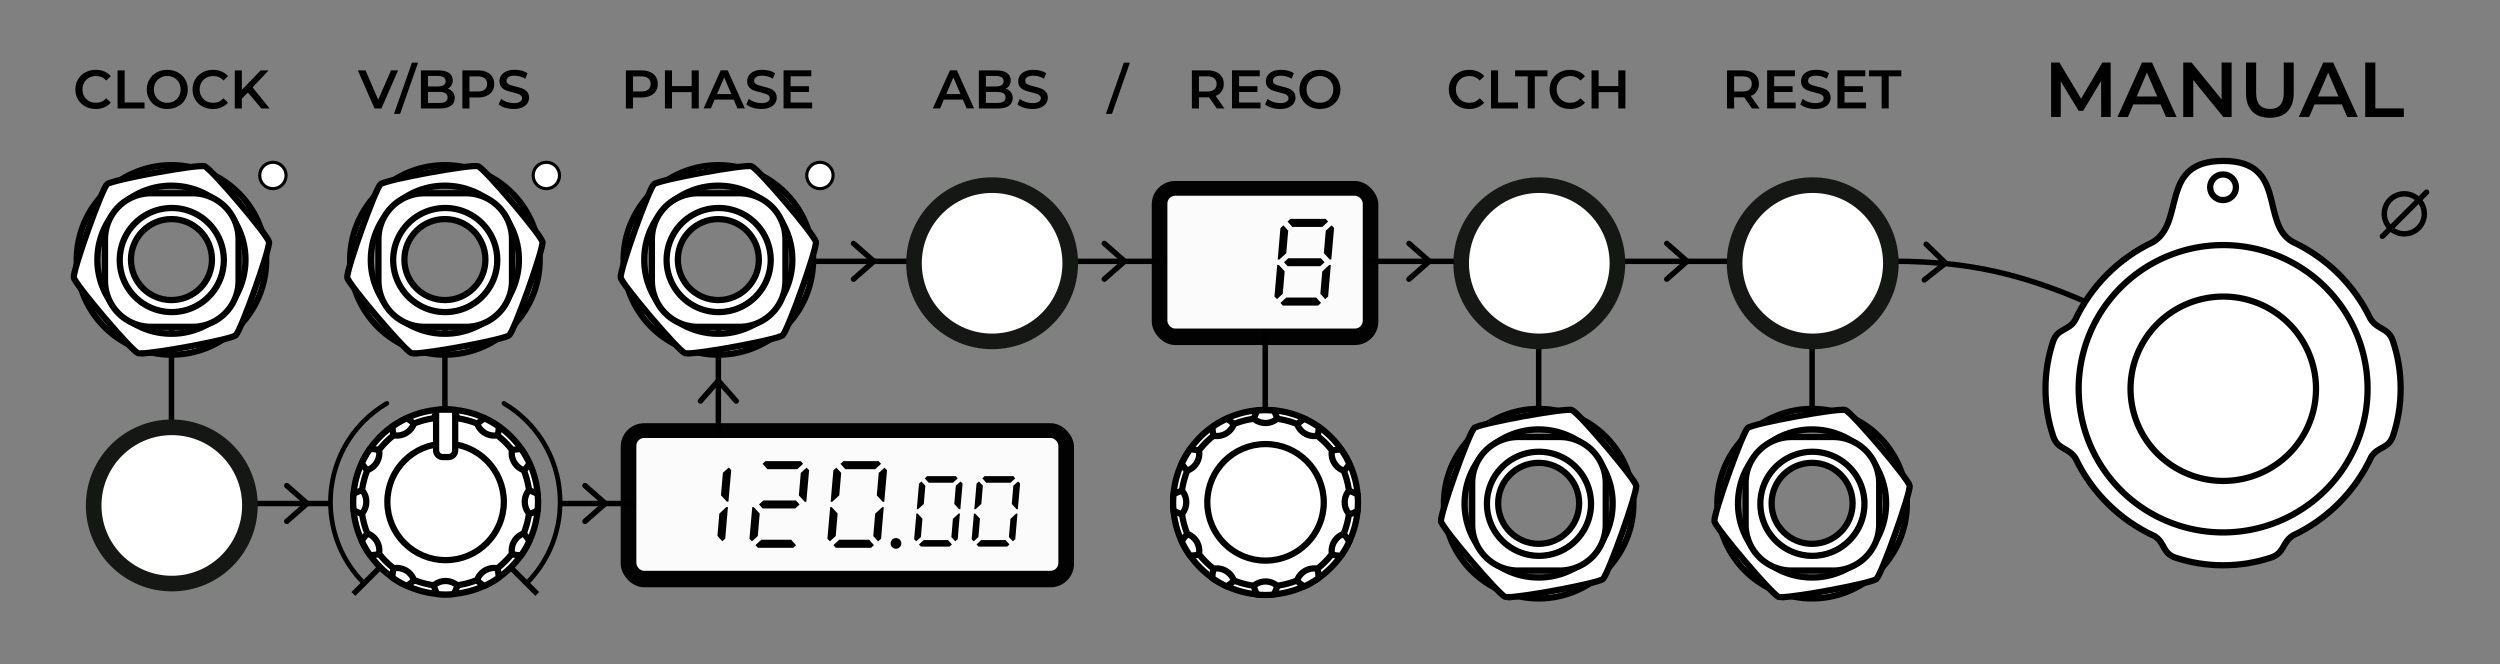 <?xml version="1.0" encoding="UTF-8" standalone="no"?>
<!-- Created with Inkscape (http://www.inkscape.org/) -->

<svg
   xmlns:dc="http://purl.org/dc/elements/1.1/"
   xmlns:cc="http://creativecommons.org/ns#"
   xmlns:rdf="http://www.w3.org/1999/02/22-rdf-syntax-ns#"
   xmlns:svg="http://www.w3.org/2000/svg"
   xmlns="http://www.w3.org/2000/svg"
   xmlns:sodipodi="http://sodipodi.sourceforge.net/DTD/sodipodi-0.dtd"
   xmlns:inkscape="http://www.inkscape.org/namespaces/inkscape"
   width="640"
   height="170"
   viewBox="0 0 640 170"
   version="1.1"
   id="svg8"
   inkscape:version="0.92.3 (2405546, 2018-03-11)"
   sodipodi:docname="phaseque-transmission.svg">
  <rect x="0" y="0" width="640" height="170" fill="#808080" stroke="none"/>
  <defs
     id="defs2" />
  <sodipodi:namedview
     id="base"
     pagecolor="#f5f5f5"
     bordercolor="#000000"
     borderopacity="0.165"
     inkscape:pageopacity="0"
     inkscape:pageshadow="2"
     inkscape:zoom="1.4142136"
     inkscape:cx="594.50585"
     inkscape:cy="81.40566"
     inkscape:document-units="px"
     inkscape:current-layer="layer1"
     showgrid="false"
     units="px"
     guidecolor="#00d1ae"
     guideopacity="0.498"
     inkscape:window-width="2727"
     inkscape:window-height="1324"
     inkscape:window-x="988"
     inkscape:window-y="461"
     inkscape:window-maximized="0">
    <inkscape:grid
       type="xygrid"
       id="grid815"
       color="#3fb6ff"
       opacity="0.125"
       empcolor="#3f96ff"
       empopacity="0.29" />
  </sodipodi:namedview>
  <g
     inkscape:label="Layer 1"
     inkscape:groupmode="layer"
     id="layer1"
     transform="translate(0,-656.5)">
    <path
       style="fill:none;stroke:#000000;stroke-width:1.4"
       inkscape:connector-curvature="0"
       id="path386"
       d="m 464.899,723.4 h -260" />
    <g
       transform="matrix(2,0,0,2,-9.101,598.38)"
       aria-label="MANUAL"
       id="g428">
      <path
         d="m 273.5,44.04 -0.01,-4.623 -2.292,3.826 h -0.578 l -2.292,-3.766 v 4.563 h -1.235 v -6.974 h 1.066 l 2.77,4.623 2.72,-4.623 h 1.066 l 0.01,6.974 z"
         id="path416"
         inkscape:connector-curvature="0" />
      <path
         d="m 281.1,42.42 h -3.487 l -0.687,1.614 h -1.335 l 3.138,-6.974 h 1.275 l 3.148,6.974 h -1.355 z m -0.428,-1.016 -1.315,-3.049 -1.305,3.049 z"
         id="path418"
         inkscape:connector-curvature="0" />
      <path
         d="m 290.2,37.06 v 6.974 h -1.066 l -3.846,-4.722 v 4.722 h -1.285 V 37.06 h 1.066 l 3.846,4.722 V 37.06 Z"
         id="path420"
         inkscape:connector-curvature="0" />
      <path
         d="m 295.1,44.14 q -1.445,0 -2.252,-0.807 -0.807,-0.817 -0.807,-2.331 v -3.935 h 1.295 v 3.886 q 0,2.052 1.773,2.052 1.763,0 1.763,-2.052 v -3.886 h 1.275 v 3.935 q 0,1.514 -0.807,2.331 -0.797,0.807 -2.242,0.807 z"
         id="path422"
         inkscape:connector-curvature="0" />
      <path
         d="m 304.3,42.42 h -3.487 l -0.687,1.614 h -1.335 l 3.138,-6.974 h 1.275 l 3.148,6.974 h -1.355 z m -0.428,-1.016 -1.315,-3.049 -1.305,3.049 z"
         id="path424"
         inkscape:connector-curvature="0" />
      <path
         d="m 307.3,37.06 h 1.295 v 5.878 h 3.646 v 1.096 h -4.942 z"
         id="path426"
         inkscape:connector-curvature="0" />
    </g>
    <g
       transform="matrix(2,0,0,2,-9.101,598.38)"
       id="g436"
       style="fill:none;stroke:#000000;stroke-width:0.7">
      <path
         d="M 47,93.51 H 34"
         id="path430"
         inkscape:connector-curvature="0" />
      <path
         d="M 281,72.48 C 265.03,63.514 255.85,62.34 244.72,62.511"
         id="path432"
         inkscape:connector-curvature="0" />
      <path
         d="m 166.5,86.01 v -15"
         id="path434"
         inkscape:connector-curvature="0" />
    </g>
    <g
       transform="matrix(2,0,0,2,-9.101,598.38)"
       aria-label="RESO"
       id="g446">
      <path
         d="m 160.3,42.94 -0.996,-1.427 q -0.063,0.007 -0.188,0.007 h -1.1 v 1.42 h -0.905 v -4.873 h 2.005 q 0.633,0 1.1,0.209 0.473,0.209 0.724,0.599 0.251,0.39 0.251,0.926 0,0.55 -0.272,0.947 -0.265,0.397 -0.766,0.592 l 1.121,1.601 z m -0.021,-3.14 q 0,-0.466 -0.306,-0.717 -0.306,-0.251 -0.898,-0.251 h -1.058 v 1.942 h 1.058 q 0.592,0 0.898,-0.251 0.306,-0.258 0.306,-0.724 z"
         id="path438"
         inkscape:connector-curvature="0" />
      <path
         d="m 165.9,42.18 v 0.759 h -3.655 v -4.873 h 3.557 v 0.759 h -2.652 v 1.267 h 2.353 v 0.745 h -2.353 v 1.344 z"
         id="path440"
         inkscape:connector-curvature="0" />
      <path
         d="m 168.4,43.01 q -0.564,0 -1.093,-0.16 -0.522,-0.16 -0.828,-0.425 l 0.313,-0.703 q 0.299,0.237 0.731,0.39 0.439,0.146 0.877,0.146 0.543,0 0.808,-0.174 0.272,-0.174 0.272,-0.46 0,-0.209 -0.153,-0.341 -0.146,-0.139 -0.376,-0.216 -0.23,-0.077 -0.627,-0.174 -0.557,-0.132 -0.905,-0.265 -0.341,-0.132 -0.592,-0.411 -0.244,-0.285 -0.244,-0.766 0,-0.404 0.216,-0.731 0.223,-0.334 0.661,-0.529 0.446,-0.195 1.086,-0.195 0.446,0 0.877,0.111 0.432,0.111 0.745,0.32 l -0.285,0.703 q -0.32,-0.188 -0.668,-0.285 -0.348,-0.097 -0.675,-0.097 -0.536,0 -0.801,0.181 -0.258,0.181 -0.258,0.48 0,0.209 0.146,0.341 0.153,0.132 0.383,0.209 0.23,0.077 0.627,0.174 0.543,0.125 0.891,0.265 0.348,0.132 0.592,0.411 0.251,0.279 0.251,0.752 0,0.404 -0.223,0.731 -0.216,0.327 -0.661,0.522 -0.446,0.195 -1.086,0.195 z"
         id="path442"
         inkscape:connector-curvature="0" />
      <path
         d="m 173.5,43.01 q -0.745,0 -1.344,-0.32 -0.599,-0.327 -0.94,-0.898 -0.341,-0.578 -0.341,-1.288 0,-0.71 0.341,-1.281 0.341,-0.578 0.94,-0.898 0.599,-0.327 1.344,-0.327 0.745,0 1.344,0.327 0.599,0.32 0.94,0.891 0.341,0.571 0.341,1.288 0,0.717 -0.341,1.288 -0.341,0.571 -0.94,0.898 -0.599,0.32 -1.344,0.32 z m 0,-0.794 q 0.487,0 0.877,-0.216 0.39,-0.223 0.613,-0.613 0.223,-0.397 0.223,-0.884 0,-0.487 -0.223,-0.877 -0.223,-0.397 -0.613,-0.613 -0.39,-0.223 -0.877,-0.223 -0.487,0 -0.877,0.223 -0.39,0.216 -0.613,0.613 -0.223,0.39 -0.223,0.877 0,0.487 0.223,0.884 0.223,0.39 0.613,0.613 0.39,0.216 0.877,0.216 z"
         id="path444"
         inkscape:connector-curvature="0" />
    </g>
    <g
       transform="matrix(2,0,0,2,-9.101,598.38)"
       aria-label="RESET"
       id="g458">
      <path
         d="m 228.8,42.94 -0.996,-1.427 q -0.063,0.007 -0.188,0.007 h -1.1 v 1.42 h -0.905 v -4.873 h 2.005 q 0.633,0 1.1,0.209 0.473,0.209 0.724,0.599 0.251,0.39 0.251,0.926 0,0.55 -0.272,0.947 -0.265,0.397 -0.766,0.592 l 1.121,1.601 z m -0.021,-3.14 q 0,-0.466 -0.306,-0.717 -0.306,-0.251 -0.898,-0.251 h -1.058 v 1.942 h 1.058 q 0.592,0 0.898,-0.251 0.306,-0.258 0.306,-0.724 z"
         id="path448"
         inkscape:connector-curvature="0" />
      <path
         d="m 234.4,42.18 v 0.759 h -3.655 v -4.873 h 3.557 v 0.759 h -2.652 v 1.267 h 2.353 v 0.745 h -2.353 v 1.344 z"
         id="path450"
         inkscape:connector-curvature="0" />
      <path
         d="m 236.9,43.01 q -0.564,0 -1.093,-0.16 -0.522,-0.16 -0.828,-0.425 l 0.313,-0.703 q 0.299,0.237 0.731,0.39 0.439,0.146 0.877,0.146 0.543,0 0.808,-0.174 0.272,-0.174 0.272,-0.46 0,-0.209 -0.153,-0.341 -0.146,-0.139 -0.376,-0.216 -0.23,-0.077 -0.627,-0.174 -0.557,-0.132 -0.905,-0.265 -0.341,-0.132 -0.592,-0.411 -0.244,-0.285 -0.244,-0.766 0,-0.404 0.216,-0.731 0.223,-0.334 0.661,-0.529 0.446,-0.195 1.086,-0.195 0.446,0 0.877,0.111 0.432,0.111 0.745,0.32 l -0.285,0.703 q -0.32,-0.188 -0.668,-0.285 -0.348,-0.097 -0.675,-0.097 -0.536,0 -0.801,0.181 -0.258,0.181 -0.258,0.48 0,0.209 0.146,0.341 0.153,0.132 0.383,0.209 0.23,0.077 0.627,0.174 0.543,0.125 0.891,0.265 0.348,0.132 0.592,0.411 0.251,0.279 0.251,0.752 0,0.404 -0.223,0.731 -0.216,0.327 -0.661,0.522 -0.446,0.195 -1.086,0.195 z"
         id="path452"
         inkscape:connector-curvature="0" />
      <path
         d="m 243.4,42.18 v 0.759 h -3.655 v -4.873 h 3.557 v 0.759 h -2.652 v 1.267 h 2.353 v 0.745 h -2.353 v 1.344 z"
         id="path454"
         inkscape:connector-curvature="0" />
      <path
         d="m 245.4,38.83 h -1.615 v -0.766 h 4.135 V 38.83 h -1.615 v 4.107 H 245.4 Z"
         id="path456"
         inkscape:connector-curvature="0" />
    </g>
    <path
       d="m 463.899,764.4 v -24"
       id="path460"
       inkscape:connector-curvature="0"
       style="fill:none;stroke:#000000;stroke-width:1.4" />
    <g
       transform="matrix(2,0,0,2,-9.101,598.38)"
       aria-label="ABS"
       id="g482">
      <path
         d="m 127.8,41.81 h -2.437 l -0.48,1.128 h -0.933 l 2.193,-4.873 h 0.891 l 2.2,4.873 h -0.947 z m -0.299,-0.71 -0.919,-2.13 -0.912,2.13 z"
         id="path476"
         inkscape:connector-curvature="0" />
      <path
         d="m 133.3,40.41 q 0.404,0.132 0.64,0.446 0.237,0.306 0.237,0.766 0,0.633 -0.487,0.982 -0.487,0.341 -1.42,0.341 h -2.423 v -4.873 h 2.283 q 0.863,0 1.33,0.341 0.466,0.334 0.466,0.926 0,0.362 -0.167,0.64 -0.167,0.279 -0.46,0.432 z m -2.548,-1.629 v 1.344 h 1.281 q 0.473,0 0.724,-0.167 0.258,-0.174 0.258,-0.501 0,-0.334 -0.258,-0.501 -0.251,-0.174 -0.724,-0.174 z m 1.462,3.453 q 1.051,0 1.051,-0.703 0,-0.703 -1.051,-0.703 h -1.462 v 1.406 z"
         id="path478"
         inkscape:connector-curvature="0" />
      <path
         d="m 136.7,43.01 q -0.564,0 -1.093,-0.16 -0.522,-0.16 -0.828,-0.425 l 0.313,-0.703 q 0.299,0.237 0.731,0.39 0.439,0.146 0.877,0.146 0.543,0 0.808,-0.174 0.272,-0.174 0.272,-0.46 0,-0.209 -0.153,-0.341 -0.146,-0.139 -0.376,-0.216 -0.23,-0.077 -0.627,-0.174 -0.557,-0.132 -0.905,-0.265 -0.341,-0.132 -0.592,-0.411 -0.244,-0.285 -0.244,-0.766 0,-0.404 0.216,-0.731 0.223,-0.334 0.661,-0.529 0.446,-0.195 1.086,-0.195 0.446,0 0.877,0.111 0.432,0.111 0.745,0.32 l -0.285,0.703 q -0.32,-0.188 -0.668,-0.285 -0.348,-0.097 -0.675,-0.097 -0.536,0 -0.801,0.181 -0.258,0.181 -0.258,0.48 0,0.209 0.146,0.341 0.153,0.132 0.383,0.209 0.23,0.077 0.627,0.174 0.543,0.125 0.891,0.265 0.348,0.132 0.592,0.411 0.251,0.279 0.251,0.752 0,0.404 -0.223,0.731 -0.216,0.327 -0.661,0.522 -0.446,0.195 -1.086,0.195 z"
         id="path480"
         inkscape:connector-curvature="0" />
    </g>
    <g
       transform="matrix(2,0,0,2,-9.101,598.38)"
       aria-label="/"
       id="g486"
       style="fill:#eaeae3">
      <path
         d="m 148.4,37.08 h 0.78 l -2.297,6.558 h -0.78 z"
         id="path484"
         inkscape:connector-curvature="0"
         style="fill:#000000" />
    </g>
    <g
       transform="matrix(2,0,0,2,-9.101,598.38)"
       id="g494"
       style="fill:none;stroke:#000000;stroke-width:0.7">
      <path
         d="M 87,93.51 H 76"
         id="path488"
         inkscape:connector-curvature="0" />
      <path
         d="m 96.5,86.01 v -15"
         id="path490"
         inkscape:connector-curvature="0" />
      <path
         d="m 94.21,80.39 2.286,-2.602 2.286,2.602"
         id="path492"
         inkscape:connector-curvature="0"
         style="stroke-linecap:round;stroke-linejoin:round" />
    </g>
    <g
       transform="matrix(2,0,0,2,-9.101,598.38)"
       id="g526"
       style="fill:none;stroke:#000000;stroke-width:0.7">
      <path
         d="m 26.5,86.01 v -15"
         id="path520"
         inkscape:connector-curvature="0" />
      <path
         d="m 79.43,91.22 2.602,2.286 -2.602,2.286"
         id="path522"
         inkscape:connector-curvature="0"
         style="stroke-linecap:round;stroke-linejoin:round" />
      <path
         d="m 41.26,91.22 2.602,2.286 -2.602,2.286"
         id="path524"
         inkscape:connector-curvature="0"
         style="stroke-linecap:round;stroke-linejoin:round" />
    </g>
    <path
       style="fill:none;stroke:#000000;stroke-width:1.4"
       inkscape:connector-curvature="0"
       id="path540"
       d="m 113.899,770.4 v -30" />
    <g
       transform="matrix(2,0,0,2,-9.101,598.38)"
       style="fill:none;stroke:#000000;stroke-width:0.7;stroke-linecap:round;stroke-linejoin:round"
       id="g552">
      <path
         inkscape:connector-curvature="0"
         id="path542"
         d="m 113.8,60.22 2.602,2.286 -2.602,2.286" />
      <path
         inkscape:connector-curvature="0"
         id="path544"
         d="m 145.9,60.22 2.602,2.286 -2.602,2.286" />
      <path
         inkscape:connector-curvature="0"
         id="path546"
         d="m 184.9,60.22 2.602,2.286 -2.602,2.286" />
      <path
         inkscape:connector-curvature="0"
         id="path548"
         d="m 217.9,60.22 2.602,2.286 -2.602,2.286" />
      <path
         inkscape:connector-curvature="0"
         id="path550"
         d="m 251.1,60.32 2.48,2.419 -2.717,2.148" />
    </g>
    <g
       transform="matrix(2,0,0,2,60.274,966.38)"
       id="use1235"
       style="stroke:#000000">
      <g
         style="fill:none"
         id="g1901"
         transform="matrix(0.402,0,0,0.402,-3.286,-135.3)">
        <path
           style="stroke-width:0.6;stroke-linecap:round;stroke-linejoin:round"
           inkscape:connector-curvature="0"
           id="path1895"
           d="m 19.07,-103.3 c -1.059,0.621 -2.036,1.371 -2.908,2.234 -5.741,5.74 -5.741,15.05 0,20.79 m 20.79,0 c 5.741,-5.74 5.741,-15.05 0,-20.79 -0.868,-0.862 -1.84,-1.613 -2.895,-2.234"
           transform="matrix(2.487,0,0,2.49,8.95,336.8)" />
        <path
           style="stroke-width:1.742"
           inkscape:connector-curvature="0"
           id="path1897"
           d="M 75,111 45.73,140.27" />
        <path
           style="stroke-width:1.742"
           inkscape:connector-curvature="0"
           id="path1899"
           d="m 75,111 29.27,29.27" />
      </g>
      <g
         style="fill:#ffffff;stroke-width:0.8;stroke-miterlimit:3.2"
         id="g1915"
         stroke-miterlimit="3.2"
         transform="translate(-175.6,-263)">
        <circle
           style="stroke-linecap:round;stroke-linejoin:round"
           id="circle1903"
           r="11.83"
           cy="172.3"
           cx="202.5" />
        <path
           inkscape:connector-curvature="0"
           id="path1905"
           d="m 202.5,160.5 a 11.83,11.83 0 0 0 -1.01,0.05 c -0.241,0.339 -0.39,0.76 -0.489,1.073 l 1.499,10.71 1.494,-10.7 c -0.075,-0.321 -0.219,-0.74 -0.466,-1.076 a 11.83,11.83 0 0 0 -1.028,-0.052 z m 0,11.83 6.647,-8.523 c 0.096,-0.316 0.179,-0.751 0.133,-1.166 a 11.83,11.83 0 0 0 -1.774,-1.016 c -0.374,0.173 -0.71,0.461 -0.95,0.681 z m 0,0 10.02,-4.057 c 0.238,-0.224 0.528,-0.555 0.696,-0.933 a 11.83,11.83 0 0 0 -1.024,-1.777 c -0.411,-0.038 -0.847,0.044 -1.164,0.114 z m 0,0 10.7,1.496 c 0.321,-0.075 0.738,-0.22 1.074,-0.466 a 11.83,11.83 0 0 0 0.054,-1.029 11.83,11.83 0 0 0 -0.052,-1.01 c -0.338,-0.24 -0.759,-0.39 -1.071,-0.489 z m 0,0 8.523,6.647 c 0.316,0.096 0.752,0.179 1.168,0.133 a 11.83,11.83 0 0 0 1.014,-1.772 c -0.173,-0.374 -0.461,-0.71 -0.681,-0.95 z m 0,0 4.056,10.02 c 0.224,0.238 0.554,0.528 0.933,0.696 a 11.83,11.83 0 0 0 1.779,-1.026 c 0.037,-0.411 -0.045,-0.845 -0.116,-1.162 z m 0,0 -1.496,10.7 c 0.075,0.321 0.219,0.74 0.466,1.076 a 11.83,11.83 0 0 0 1.029,0.052 11.83,11.83 0 0 0 1.009,-0.05 c 0.241,-0.339 0.392,-0.76 0.491,-1.073 z m 0,0 -6.648,8.523 c -0.096,0.316 -0.18,0.752 -0.133,1.168 a 11.83,11.83 0 0 0 1.774,1.016 c 0.374,-0.173 0.71,-0.461 0.95,-0.681 z m 0,0 -10.02,4.057 c -0.238,0.224 -0.528,0.554 -0.696,0.933 a 11.83,11.83 0 0 0 1.028,1.779 c 0.41,0.036 0.844,-0.046 1.161,-0.116 z m 0,0 -10.7,-1.494 c -0.321,0.075 -0.74,0.219 -1.076,0.466 a 11.83,11.83 0 0 0 -0.052,1.028 11.83,11.83 0 0 0 0.05,1.01 c 0.338,0.241 0.758,0.39 1.071,0.489 z m 0,0 -8.523,-6.647 c -0.316,-0.096 -0.754,-0.18 -1.169,-0.133 a 11.83,11.83 0 0 0 -1.014,1.772 c 0.173,0.375 0.461,0.712 0.681,0.952 z m 0,0 -4.057,-10.02 c -0.224,-0.239 -0.555,-0.528 -0.934,-0.696 a 11.83,11.83 0 0 0 -1.777,1.024 c -0.037,0.411 0.045,0.847 0.116,1.164 z" />
        <g
           style="stroke-linecap:round;stroke-linejoin:round"
           id="g1913">
          <path
             inkscape:connector-curvature="0"
             id="path1907"
             d="m 201,161.6 a 10.8,10.8 0 0 0 -2.553,0.675 2.332,2.332 0 0 1 0,0.002 2.332,2.332 0 0 1 -1.028,1.225 2.332,2.332 0 0 1 -1.574,0.273 10.8,10.8 0 0 0 -1.86,1.874 2.332,2.332 0 0 1 -0.278,1.567 2.332,2.332 0 0 1 -1.223,1.023 10.8,10.8 0 0 0 -0.679,2.553 2.332,2.332 0 0 1 0.544,1.496 2.332,2.332 0 0 1 -0.544,1.494 10.8,10.8 0 0 0 0.677,2.551 2.332,2.332 0 0 1 1.225,1.028 2.332,2.332 0 0 1 0.273,1.574 10.8,10.8 0 0 0 1.878,1.862 2.332,2.332 0 0 1 0.285,-0.035 2.332,2.332 0 0 1 1.276,0.311 2.332,2.332 0 0 1 1.024,1.223 10.8,10.8 0 0 0 2.555,0.677 2.332,2.332 0 0 1 1.494,-0.542 2.332,2.332 0 0 1 1.492,0.544 10.8,10.8 0 0 0 2.551,-0.675 2.332,2.332 0 0 1 0,-0.002 2.332,2.332 0 0 1 1.028,-1.225 2.332,2.332 0 0 1 1.111,-0.313 2.332,2.332 0 0 1 0.463,0.04 10.8,10.8 0 0 0 1.86,-1.874 2.332,2.332 0 0 1 0.278,-1.565 2.332,2.332 0 0 1 1.225,-1.028 10.8,10.8 0 0 0 0.677,-2.551 2.332,2.332 0 0 1 -0.542,-1.494 2.332,2.332 0 0 1 0.544,-1.494 10.8,10.8 0 0 0 -0.677,-2.55 2.332,2.332 0 0 1 -0.002,0 2.332,2.332 0 0 1 -1.225,-1.028 2.332,2.332 0 0 1 -0.275,-1.574 10.8,10.8 0 0 0 -1.874,-1.862 2.332,2.332 0 0 1 -1.563,-0.278 2.332,2.332 0 0 1 -1.023,-1.221 10.8,10.8 0 0 0 -2.555,-0.679 2.332,2.332 0 0 1 -1.494,0.542 2.332,2.332 0 0 1 -1.492,-0.544 z" />
          <ellipse
             id="ellipse1909"
             ry="7.459"
             rx="7.454"
             cy="-172.3"
             cx="202.5"
             transform="scale(1,-1)" />
          <path
             inkscape:connector-curvature="0"
             id="path1911"
             d="m 201.8,160.5 c -0.181,0.007 -0.345,0.038 -0.518,0.055 v 5.149 c 0,0.477 0.384,0.861 0.861,0.861 h 0.722 c 0.477,0 0.861,-0.384 0.861,-0.861 v -5.164 c -0.388,-0.039 -0.792,-0.056 -1.222,-0.04 -0.241,-0.009 -0.476,-0.009 -0.703,1e-5 z" />
        </g>
      </g>
    </g>
    <g
       transform="matrix(2,0,0,2,-81.021,440.5)"
       id="g1245"
       style="fill:#ffffff;stroke:#000000;stroke-width:0.8;stroke-opacity:0.997">
      <circle
         cx="202.5"
         cy="172.3"
         r="11.83"
         id="circle1237"
         style="stroke-linecap:round;stroke-linejoin:round" />
      <path
         d="m 202.5,160.5 a 11.83,11.83 0 0 0 -1.01,0.05 c -0.241,0.339 -0.39,0.76 -0.489,1.073 l 1.499,10.71 1.494,-10.7 c -0.075,-0.321 -0.219,-0.74 -0.466,-1.076 a 11.83,11.83 0 0 0 -1.028,-0.052 z m 0,11.83 6.647,-8.523 c 0.096,-0.316 0.179,-0.751 0.133,-1.166 a 11.83,11.83 0 0 0 -1.774,-1.016 c -0.374,0.173 -0.71,0.461 -0.95,0.681 z m 0,0 10.02,-4.057 c 0.238,-0.224 0.528,-0.555 0.696,-0.933 a 11.83,11.83 0 0 0 -1.024,-1.777 c -0.411,-0.038 -0.847,0.044 -1.164,0.114 z m 0,0 10.7,1.496 c 0.321,-0.075 0.738,-0.22 1.074,-0.466 a 11.83,11.83 0 0 0 0.054,-1.029 11.83,11.83 0 0 0 -0.052,-1.01 c -0.338,-0.24 -0.759,-0.39 -1.071,-0.489 z m 0,0 8.523,6.647 c 0.316,0.096 0.752,0.179 1.168,0.133 a 11.83,11.83 0 0 0 1.014,-1.772 c -0.173,-0.374 -0.461,-0.71 -0.681,-0.95 z m 0,0 4.056,10.02 c 0.224,0.238 0.554,0.528 0.933,0.696 a 11.83,11.83 0 0 0 1.779,-1.026 c 0.037,-0.411 -0.045,-0.845 -0.116,-1.162 z m 0,0 -1.496,10.7 c 0.075,0.321 0.219,0.74 0.466,1.076 a 11.83,11.83 0 0 0 1.029,0.052 11.83,11.83 0 0 0 1.009,-0.05 c 0.241,-0.339 0.392,-0.76 0.491,-1.073 z m 0,0 -6.648,8.523 c -0.096,0.316 -0.18,0.752 -0.133,1.168 a 11.83,11.83 0 0 0 1.774,1.016 c 0.374,-0.173 0.71,-0.461 0.95,-0.681 z m 0,0 -10.02,4.057 c -0.238,0.224 -0.528,0.554 -0.696,0.933 a 11.83,11.83 0 0 0 1.028,1.779 c 0.41,0.036 0.844,-0.046 1.161,-0.116 z m 0,0 -10.7,-1.494 c -0.321,0.075 -0.74,0.219 -1.076,0.466 a 11.83,11.83 0 0 0 -0.052,1.028 11.83,11.83 0 0 0 0.05,1.01 c 0.338,0.241 0.758,0.39 1.071,0.489 z m 0,0 -8.523,-6.647 c -0.316,-0.096 -0.754,-0.18 -1.169,-0.133 a 11.83,11.83 0 0 0 -1.014,1.772 c 0.173,0.375 0.461,0.712 0.681,0.952 z m 0,0 -4.057,-10.02 c -0.224,-0.239 -0.555,-0.528 -0.934,-0.696 a 11.83,11.83 0 0 0 -1.777,1.024 c -0.037,0.411 0.045,0.847 0.116,1.164 z"
         id="path1239"
         inkscape:connector-curvature="0" />
      <path
         d="m 201,161.6 a 10.8,10.8 0 0 0 -2.553,0.675 2.332,2.332 0 0 1 0,0.002 2.332,2.332 0 0 1 -1.028,1.225 2.332,2.332 0 0 1 -1.574,0.273 10.8,10.8 0 0 0 -1.86,1.874 2.332,2.332 0 0 1 -0.278,1.567 2.332,2.332 0 0 1 -1.223,1.023 10.8,10.8 0 0 0 -0.679,2.553 2.332,2.332 0 0 1 0.544,1.496 2.332,2.332 0 0 1 -0.544,1.494 10.8,10.8 0 0 0 0.677,2.551 2.332,2.332 0 0 1 1.225,1.028 2.332,2.332 0 0 1 0.273,1.574 10.8,10.8 0 0 0 1.878,1.862 2.332,2.332 0 0 1 0.285,-0.035 2.332,2.332 0 0 1 1.276,0.311 2.332,2.332 0 0 1 1.024,1.223 10.8,10.8 0 0 0 2.555,0.677 2.332,2.332 0 0 1 1.494,-0.542 2.332,2.332 0 0 1 1.492,0.544 10.8,10.8 0 0 0 2.551,-0.675 2.332,2.332 0 0 1 0,-0.002 2.332,2.332 0 0 1 1.028,-1.225 2.332,2.332 0 0 1 1.111,-0.313 2.332,2.332 0 0 1 0.463,0.04 10.8,10.8 0 0 0 1.86,-1.874 2.332,2.332 0 0 1 0.278,-1.565 2.332,2.332 0 0 1 1.225,-1.028 10.8,10.8 0 0 0 0.677,-2.551 2.332,2.332 0 0 1 -0.542,-1.494 2.332,2.332 0 0 1 0.544,-1.494 10.8,10.8 0 0 0 -0.677,-2.55 2.332,2.332 0 0 1 -0.002,0 2.332,2.332 0 0 1 -1.225,-1.028 2.332,2.332 0 0 1 -0.275,-1.574 10.8,10.8 0 0 0 -1.874,-1.862 2.332,2.332 0 0 1 -1.563,-0.278 2.332,2.332 0 0 1 -1.023,-1.221 10.8,10.8 0 0 0 -2.555,-0.679 2.332,2.332 0 0 1 -1.494,0.542 2.332,2.332 0 0 1 -1.492,-0.544 z"
         id="path1241"
         inkscape:connector-curvature="0"
         style="stroke-linecap:round;stroke-linejoin:round" />
      <ellipse
         transform="scale(1,-1)"
         cx="202.5"
         cy="-172.3"
         rx="7.454"
         ry="7.459"
         id="ellipse1243"
         style="stroke-linecap:round;stroke-linejoin:round" />
    </g>
    <g
       transform="matrix(7.56,0,0,7.56,458.899,-1306.62)"
       id="g1255">
      <rect
         x="-21.7"
         y="265.8"
         width="7.673"
         height="5.556"
         rx="0.794"
         ry="0.794"
         id="rect1247"
         style="fill-opacity:0.982" />
      <rect
         x="-21.17"
         y="266.3"
         width="6.615"
         height="4.498"
         rx="0.265"
         ry="0.265"
         id="rect1249"
         style="fill:#ffffff;fill-opacity:0.982" />
      <g
         aria-label="8"
         id="g1253"
         style="fill:#ffd42a">
        <path
           d="m -17.46,269.8 -0.085,-0.088 0.094,-1.069 h 0.053 l 0.035,0.038 0.165,0.179 -0.065,0.761 z m 0.12,-1.377 -0.041,0.038 h -0.053 l 0.091,-1.066 0.1,-0.091 0.164,0.179 -0.065,0.761 z m 0.238,-1.248 0.097,-0.091 h 1.195 l 0.082,0.091 -0.197,0.182 h -1.013 z m 1.131,1.242 0.123,0.135 -0.147,0.135 h -1.104 l -0.123,-0.135 0.147,-0.135 z m 0.361,-1.113 0.085,0.088 -0.094,1.069 h -0.053 l -0.035,-0.038 -0.165,-0.179 0.065,-0.761 z m -0.358,2.625 -0.097,0.091 h -1.195 l -0.082,-0.091 0.197,-0.182 h 1.013 z m 0.238,-1.248 0.041,-0.038 h 0.053 l -0.091,1.069 -0.1,0.088 -0.164,-0.179 0.065,-0.758 z"
           id="path1251"
           inkscape:connector-curvature="0"
           style="fill:#000000;stroke-width:0.265" />
      </g>
    </g>
    <g
       transform="matrix(7.56,0,0,7.56,246.899,-962.62)"
       id="g1277">
      <rect
         x="-11.64"
         y="228.5"
         width="15.35"
         height="5.556"
         rx="0.794"
         ry="0.794"
         id="rect1257"
         style="fill-opacity:0.982" />
      <rect
         x="-11.11"
         y="229"
         width="14.29"
         height="4.498"
         rx="0.265"
         ry="0.265"
         id="rect1259"
         style="fill:#ffffff;fill-opacity:0.982" />
      <g
         aria-label="120."
         id="g1269"
         style="stroke-width:0.265">
        <path
           d="m -7.983,230 0.085,0.088 -0.094,1.069 h -0.053 l -0.035,-0.038 -0.165,-0.179 0.065,-0.761 z m -0.12,1.377 0.041,-0.038 h 0.053 l -0.091,1.069 -0.1,0.088 -0.165,-0.179 0.065,-0.758 z"
           id="path1261"
           inkscape:connector-curvature="0" />
        <path
           d="m -7.195,232.5 -0.085,-0.088 0.094,-1.069 h 0.053 l 0.035,0.038 0.165,0.179 -0.065,0.761 z m 0.358,-2.625 0.097,-0.091 h 1.195 l 0.082,0.091 -0.197,0.182 h -1.013 z m 1.131,1.242 0.123,0.135 -0.147,0.135 h -1.104 l -0.123,-0.135 0.147,-0.135 z m 0.361,-1.113 0.085,0.088 -0.094,1.069 h -0.053 l -0.035,-0.038 -0.165,-0.179 0.065,-0.761 z m -0.358,2.625 -0.097,0.091 h -1.195 l -0.082,-0.091 0.197,-0.182 h 1.013 z"
           id="path1263"
           inkscape:connector-curvature="0" />
        <path
           d="m -4.556,232.5 -0.085,-0.088 0.094,-1.069 h 0.053 l 0.035,0.038 0.165,0.179 -0.065,0.761 z m 0.12,-1.377 -0.041,0.038 h -0.053 l 0.091,-1.066 0.1,-0.091 0.165,0.179 -0.065,0.761 z m 0.238,-1.248 0.097,-0.091 h 1.195 l 0.082,0.091 -0.197,0.182 h -1.013 z m 1.492,0.129 0.085,0.088 -0.094,1.069 h -0.053 l -0.035,-0.038 -0.165,-0.179 0.065,-0.761 z m -0.358,2.625 -0.097,0.091 h -1.195 l -0.082,-0.091 0.197,-0.182 h 1.013 z m 0.238,-1.248 0.041,-0.038 h 0.053 l -0.091,1.069 -0.1,0.088 -0.165,-0.179 0.065,-0.758 z"
           id="path1265"
           inkscape:connector-curvature="0" />
        <path
           d="m -2.152,232.5 q 0.015,0.035 0.015,0.07 0,0.035 -0.015,0.07 -0.015,0.035 -0.038,0.059 -0.024,0.024 -0.059,0.038 -0.035,0.015 -0.07,0.015 -0.035,0 -0.07,-0.015 -0.035,-0.015 -0.059,-0.038 -0.024,-0.024 -0.038,-0.059 -0.015,-0.035 -0.015,-0.07 0,-0.035 0.015,-0.07 0.015,-0.035 0.038,-0.059 0.024,-0.024 0.059,-0.038 0.035,-0.015 0.07,-0.015 0.035,0 0.07,0.015 0.035,0.015 0.059,0.038 0.023,0.024 0.038,0.059 z"
           id="path1267"
           inkscape:connector-curvature="0" />
      </g>
      <g
         aria-label="00"
         id="g1275"
         style="stroke-width:0.265">
        <path
           d="m -1.635,232.5 -0.069,-0.072 0.076,-0.868 h 0.043 l 0.029,0.031 0.134,0.145 -0.052,0.618 z m 0.098,-1.119 -0.033,0.031 h -0.043 l 0.074,-0.866 0.081,-0.074 0.134,0.145 -0.052,0.618 z m 0.193,-1.014 0.079,-0.074 h 0.971 l 0.067,0.074 -0.16,0.148 h -0.823 z m 1.212,0.105 0.069,0.072 -0.076,0.868 h -0.043 l -0.029,-0.031 -0.134,-0.145 0.052,-0.618 z m -0.291,2.133 -0.079,0.074 h -0.971 l -0.067,-0.074 0.16,-0.148 h 0.823 z m 0.193,-1.014 0.033,-0.031 h 0.043 l -0.074,0.868 -0.081,0.072 -0.134,-0.145 0.052,-0.616 z"
           id="path1271"
           inkscape:connector-curvature="0" />
        <path
           d="M 0.313,232.5 0.244,232.428 0.32,231.56 h 0.043 l 0.029,0.031 0.134,0.145 -0.052,0.618 z m 0.098,-1.119 -0.033,0.031 H 0.335 l 0.074,-0.866 0.081,-0.074 0.134,0.145 -0.052,0.618 z m 0.193,-1.014 0.079,-0.074 h 0.971 l 0.067,0.074 -0.16,0.148 h -0.823 z m 1.212,0.105 0.069,0.072 -0.076,0.868 H 1.766 l -0.029,-0.031 -0.134,-0.145 0.052,-0.618 z m -0.291,2.133 -0.079,0.074 h -0.971 l -0.067,-0.074 0.16,-0.148 h 0.823 z m 0.193,-1.014 0.033,-0.031 H 1.795 L 1.721,232.428 1.64,232.5 1.506,232.355 1.558,231.739 Z"
           id="path1273"
           inkscape:connector-curvature="0" />
      </g>
    </g>
    <g
       transform="matrix(7.56,0,0,7.56,-28.019,-947.62)"
       id="g1283">
      <circle
         cx="65.09"
         cy="221.1"
         r="2.91"
         id="circle1279"
         style="fill:#151715" />
      <circle
         cx="65.09"
         cy="221.1"
         r="2.381"
         id="circle1281"
         style="fill:#ffffff" />
    </g>
    <g
       transform="matrix(7.56,0,0,7.56,-238.101,-947.62)"
       id="g1295">
      <circle
         cx="65.09"
         cy="221.1"
         r="2.91"
         id="circle1291"
         style="fill:#151715" />
      <circle
         cx="65.09"
         cy="221.1"
         r="2.381"
         id="circle1293"
         style="fill:#ffffff" />
    </g>
    <g
       transform="matrix(7.56,0,0,7.56,-448.101,-885.62)"
       id="g1301">
      <circle
         cx="65.09"
         cy="221.1"
         r="2.91"
         id="circle1297"
         style="fill:#151715" />
      <circle
         cx="65.09"
         cy="221.1"
         r="2.381"
         id="circle1299"
         style="fill:#ffffff" />
    </g>
    <g
       transform="matrix(2,0,0,2,-9.101,598.38)"
       id="g1323"
       style="fill:#ffffff;stroke:#000000;stroke-linecap:round;stroke-linejoin:round">
      <g
         id="g1319">
        <g
           id="g1309"
           style="stroke-width:0.4">
          <circle
             cx="39.48"
             cy="51.52"
             r="1.688"
             id="circle1303" />
          <circle
             cx="74.48"
             cy="51.52"
             r="1.688"
             id="circle1305" />
          <circle
             cx="109.5"
             cy="51.52"
             r="1.688"
             id="circle1307" />
        </g>
        <g
           stroke-miterlimit="0"
           id="g1317"
           style="stroke-width:0.8;stroke-miterlimit:0;stroke-opacity:0.993">
          <path
             d="m 289.1,49.66 c -8.289,0 -4.71,7.933 -9.04,10.42 -4.351,2.08 -7.845,5.593 -9.889,9.943 -0.835,1.425 -2.252,1.015 -2.834,2.774 -0.626,1.893 -0.964,3.915 -0.964,6.017 0,2.139 0.35,4.197 0.998,6.119 0.575,1.706 1.944,1.375 2.849,2.791 2.102,4.403 5.691,7.932 10.14,9.972 1.318,0.837 0.966,2.194 2.695,2.76 1.903,0.622 3.937,0.959 6.05,0.959 2.151,0 4.22,-0.348 6.153,-0.993 1.705,-0.568 1.387,-1.916 2.781,-2.816 4.43,-2.086 7.983,-5.653 10.04,-10.08 0.84,-1.34 2.218,-0.975 2.79,-2.705 0.626,-1.893 0.964,-3.915 0.964,-6.017 0,-2.139 -0.35,-4.197 -0.998,-6.119 -0.581,-1.724 -1.972,-1.367 -2.876,-2.837 -2.085,-4.327 -5.61,-7.804 -9.977,-9.842 -4.15,-2.363 -0.593,-10.35 -8.882,-10.35 z"
             id="path1311"
             inkscape:connector-curvature="0" />
          <path
             d="M 307.6,78.82 A 18.49,18.39 0 0 1 289.11,97.21 18.49,18.39 0 0 1 270.62,78.82 18.49,18.39 0 0 1 289.11,60.43 18.49,18.39 0 0 1 307.6,78.82 Z"
             id="path1313"
             inkscape:connector-curvature="0" />
          <ellipse
             cx="289.1"
             cy="53.03"
             rx="1.652"
             ry="1.642"
             id="ellipse1315" />
        </g>
      </g>
      <path
         d="m 301,78.82 a 11.87,11.8 0 0 1 -11.87,11.8 11.87,11.8 0 0 1 -11.87,-11.8 11.87,11.8 0 0 1 11.87,-11.8 11.87,11.8 0 0 1 11.87,11.8 z"
         stroke-miterlimit="0"
         id="path1321"
         inkscape:connector-curvature="0"
         style="fill-opacity:0.088;stroke-width:0.8;stroke-miterlimit:0;stroke-opacity:0.993" />
    </g>
    <circle
       cx="615.499"
       cy="711.24"
       r="5.126"
       id="circle1435"
       style="fill:none;stroke:#000000;stroke-width:1.4;stroke-linecap:round;stroke-linejoin:round" />
    <path
       d="m 609.899,717 11.312,-11.312"
       id="path1437"
       inkscape:connector-curvature="0"
       style="fill:none;stroke:#000000;stroke-width:1.4;stroke-linecap:round" />
    <g
       transform="matrix(2,0,0,2,-792.501,-34.82)"
       id="g1976"
       style="fill:#ffffff;stroke:#000000;stroke-width:0.8">
      <path
         d="m 628.2,398 a 12.13,12.13 0 0 0 -12.13,12.13 12.13,12.13 0 0 0 12.13,12.13 12.13,12.13 0 0 0 12.13,-12.13 A 12.13,12.13 0 0 0 628.2,398 Z m 0,2.312 a 9.818,9.818 0 0 1 9.816,9.816 9.818,9.818 0 0 1 -9.816,9.818 9.818,9.818 0 0 1 -9.818,-9.818 9.818,9.818 0 0 1 9.818,-9.816 z"
         id="path1968"
         inkscape:connector-curvature="0" />
      <path
         d="m 628.2,403.3 c -3.748,10e-6 -6.786,3.038 -6.787,6.786 0,3.748 3.038,6.787 6.787,6.787 3.748,-6e-4 6.786,-3.039 6.786,-6.787 -5e-4,-3.747 -3.038,-6.785 -6.786,-6.786 z m 0,1.602 c 2.862,5.6e-4 5.183,2.321 5.184,5.184 0,2.863 -2.321,5.184 -5.184,5.185 -2.864,0 -5.185,-2.321 -5.185,-5.185 6e-4,-2.863 2.322,-5.184 5.185,-5.184 z"
         id="path1970"
         inkscape:connector-curvature="0" />
      <path
         d="m 624.2,422.1 c 1.899,0.023 11.59,-1.78 12.22,-2.32 0.677,-0.576 4.424,-11.09 4.264,-11.96 -0.166,-0.874 -7.393,-9.378 -8.23,-9.676 -0.838,-0.298 -11.82,1.715 -12.49,2.291 -0.677,0.576 -4.424,11.09 -4.264,11.96 0.165,0.874 7.393,9.378 8.23,9.676 0.054,0.015 0.144,0.027 0.27,0.03 z m 3.166,-2.55 c -5.216,-0.457 -9.074,-5.055 -8.618,-10.27 0.456,-5.216 5.054,-9.076 10.27,-8.62 5.217,0.456 9.077,5.056 8.62,10.27 -0.457,5.216 -5.056,9.075 -10.27,8.618 z"
         id="path1972"
         inkscape:connector-curvature="0" />
      <path
         d="m 625.6,401.6 c -3.272,0 -5.906,2.634 -5.906,5.906 v 5.279 c 0,3.272 2.634,5.906 5.906,5.906 h 5.279 c 3.272,0 5.906,-2.634 5.906,-5.906 v -5.279 c 0,-3.272 -2.634,-5.906 -5.906,-5.906 z m 2.641,1.885 a 6.662,6.662 0 0 1 6.66,6.66 6.662,6.662 0 0 1 -6.66,6.662 6.662,6.662 0 0 1 -6.662,-6.662 6.662,6.662 0 0 1 6.662,-6.66 z"
         id="path1974"
         inkscape:connector-curvature="0" />
    </g>
    <g
       transform="matrix(2,0,0,2,-9.101,598.38)"
       aria-label="CLTCH"
       id="g472">
      <path
         d="m 192.6,43.01 q -0.738,0 -1.337,-0.32 -0.592,-0.327 -0.933,-0.898 -0.334,-0.571 -0.334,-1.288 0,-0.717 0.341,-1.288 0.341,-0.571 0.933,-0.891 0.599,-0.327 1.337,-0.327 0.599,0 1.093,0.209 0.494,0.209 0.835,0.606 l -0.585,0.55 q -0.529,-0.571 -1.302,-0.571 -0.501,0 -0.898,0.223 -0.397,0.216 -0.62,0.606 -0.223,0.39 -0.223,0.884 0,0.494 0.223,0.884 0.223,0.39 0.62,0.613 0.397,0.216 0.898,0.216 0.773,0 1.302,-0.578 l 0.585,0.557 q -0.341,0.397 -0.842,0.606 -0.494,0.209 -1.093,0.209 z"
         id="path462"
         inkscape:connector-curvature="0" />
      <path
         d="m 195.4,38.07 h 0.905 v 4.107 h 2.548 v 0.766 H 195.4 Z"
         id="path464"
         inkscape:connector-curvature="0" />
      <path
         d="m 200.1,38.83 h -1.615 v -0.766 h 4.135 V 38.83 h -1.615 v 4.107 H 200.1 Z"
         id="path466"
         inkscape:connector-curvature="0" />
      <path
         d="m 205.5,43.01 q -0.738,0 -1.337,-0.32 -0.592,-0.327 -0.933,-0.898 -0.334,-0.571 -0.334,-1.288 0,-0.717 0.341,-1.288 0.341,-0.571 0.933,-0.891 0.599,-0.327 1.337,-0.327 0.599,0 1.093,0.209 0.494,0.209 0.835,0.606 l -0.585,0.55 q -0.529,-0.571 -1.302,-0.571 -0.501,0 -0.898,0.223 -0.397,0.216 -0.62,0.606 -0.223,0.39 -0.223,0.884 0,0.494 0.223,0.884 0.223,0.39 0.62,0.613 0.397,0.216 0.898,0.216 0.773,0 1.302,-0.578 l 0.585,0.557 q -0.341,0.397 -0.842,0.606 -0.494,0.209 -1.093,0.209 z"
         id="path468"
         inkscape:connector-curvature="0" />
      <path
         d="m 212.6,38.07 v 4.873 h -0.905 v -2.088 h -2.52 v 2.088 H 208.27 V 38.07 h 0.905 v 2.012 h 2.52 V 38.07 Z"
         id="path470"
         inkscape:connector-curvature="0" />
    </g>
    <path
       d="m 393.899,764.4 v -24"
       id="path474"
       inkscape:connector-curvature="0"
       style="fill:none;stroke:#000000;stroke-width:1.4" />
    <g
       transform="matrix(2,0,0,2,-9.101,598.38)"
       aria-label="PHASE"
       id="g506">
      <path
         d="m 86.67,38.07 q 0.633,0 1.1,0.209 0.473,0.209 0.724,0.599 0.251,0.39 0.251,0.926 0,0.529 -0.251,0.926 -0.251,0.39 -0.724,0.599 -0.466,0.209 -1.1,0.209 h -1.1 v 1.406 h -0.905 v -4.873 z m -0.042,2.701 q 0.592,0 0.898,-0.251 0.306,-0.251 0.306,-0.717 0,-0.466 -0.306,-0.717 -0.306,-0.251 -0.898,-0.251 h -1.058 v 1.935 z"
         id="path496"
         inkscape:connector-curvature="0" />
      <path
         d="m 93.99,38.07 v 4.873 h -0.905 v -2.088 h -2.52 v 2.088 H 89.66 V 38.07 h 0.905 v 2.012 h 2.52 V 38.07 Z"
         id="path498"
         inkscape:connector-curvature="0" />
      <path
         d="m 98.46,41.81 h -2.437 l -0.48,1.128 h -0.933 l 2.193,-4.873 h 0.891 l 2.2,4.873 H 98.947 Z m -0.299,-0.71 -0.919,-2.13 -0.912,2.13 z"
         id="path500"
         inkscape:connector-curvature="0" />
      <path
         d="m 102,43.01 q -0.564,0 -1.093,-0.16 -0.522,-0.16 -0.828,-0.425 l 0.313,-0.703 q 0.299,0.237 0.731,0.39 0.439,0.146 0.877,0.146 0.543,0 0.808,-0.174 0.272,-0.174 0.272,-0.46 0,-0.209 -0.153,-0.341 -0.146,-0.139 -0.376,-0.216 -0.23,-0.077 -0.627,-0.174 -0.557,-0.132 -0.905,-0.265 -0.341,-0.132 -0.592,-0.411 -0.244,-0.285 -0.244,-0.766 0,-0.404 0.216,-0.731 0.223,-0.334 0.661,-0.529 0.446,-0.195 1.086,-0.195 0.446,0 0.877,0.111 0.432,0.111 0.745,0.32 l -0.285,0.703 q -0.32,-0.188 -0.668,-0.285 -0.348,-0.097 -0.675,-0.097 -0.536,0 -0.801,0.181 -0.258,0.181 -0.258,0.48 0,0.209 0.146,0.341 0.153,0.132 0.383,0.209 0.23,0.077 0.627,0.174 0.543,0.125 0.891,0.265 0.348,0.132 0.592,0.411 0.251,0.279 0.251,0.752 0,0.404 -0.223,0.731 -0.216,0.327 -0.661,0.522 -0.446,0.195 -1.086,0.195 z"
         id="path502"
         inkscape:connector-curvature="0" />
      <path
         d="m 108.5,42.18 v 0.759 h -3.655 v -4.873 h 3.557 v 0.759 h -2.652 v 1.267 h 2.353 v 0.745 h -2.353 v 1.344 z"
         id="path504"
         inkscape:connector-curvature="0" />
    </g>
    <g
       transform="matrix(2,0,0,2,-9.101,598.38)"
       aria-label="CLOCK"
       id="g518">
      <path
         d="m 16.8,43.01 q -0.738,0 -1.337,-0.32 -0.592,-0.327 -0.933,-0.898 -0.334,-0.571 -0.334,-1.288 0,-0.717 0.341,-1.288 0.341,-0.571 0.933,-0.891 0.599,-0.327 1.337,-0.327 0.599,0 1.093,0.209 0.494,0.209 0.835,0.606 l -0.585,0.55 q -0.529,-0.571 -1.302,-0.571 -0.501,0 -0.898,0.223 -0.397,0.216 -0.62,0.606 -0.223,0.39 -0.223,0.884 0,0.494 0.223,0.884 0.223,0.39 0.62,0.613 0.397,0.216 0.898,0.216 0.773,0 1.302,-0.578 l 0.585,0.557 q -0.341,0.397 -0.842,0.606 -0.494,0.209 -1.093,0.209 z"
         id="path508"
         inkscape:connector-curvature="0" />
      <path
         d="m 19.6,38.07 h 0.905 v 4.107 h 2.548 v 0.766 H 19.6 Z"
         id="path510"
         inkscape:connector-curvature="0" />
      <path
         d="m 25.96,43.01 q -0.745,0 -1.344,-0.32 -0.599,-0.327 -0.94,-0.898 -0.341,-0.578 -0.341,-1.288 0,-0.71 0.341,-1.281 0.341,-0.578 0.94,-0.898 0.599,-0.327 1.344,-0.327 0.745,0 1.344,0.327 0.599,0.32 0.94,0.891 0.341,0.571 0.341,1.288 0,0.717 -0.341,1.288 -0.341,0.571 -0.94,0.898 Q 26.705,43.01 25.96,43.01 Z m 0,-0.794 q 0.487,0 0.877,-0.216 0.39,-0.223 0.613,-0.613 0.223,-0.397 0.223,-0.884 0,-0.487 -0.223,-0.877 -0.223,-0.397 -0.613,-0.613 -0.39,-0.223 -0.877,-0.223 -0.487,0 -0.877,0.223 -0.39,0.216 -0.613,0.613 -0.223,0.39 -0.223,0.877 0,0.487 0.223,0.884 0.223,0.39 0.613,0.613 0.39,0.216 0.877,0.216 z"
         id="path512"
         inkscape:connector-curvature="0" />
      <path
         d="m 31.8,43.01 q -0.738,0 -1.337,-0.32 -0.592,-0.327 -0.933,-0.898 -0.334,-0.571 -0.334,-1.288 0,-0.717 0.341,-1.288 0.341,-0.571 0.933,-0.891 0.599,-0.327 1.337,-0.327 0.599,0 1.093,0.209 0.494,0.209 0.835,0.606 l -0.585,0.55 q -0.529,-0.571 -1.302,-0.571 -0.501,0 -0.898,0.223 -0.397,0.216 -0.62,0.606 -0.223,0.39 -0.223,0.884 0,0.494 0.223,0.884 0.223,0.39 0.62,0.613 0.397,0.216 0.898,0.216 0.773,0 1.302,-0.578 l 0.585,0.557 q -0.341,0.397 -0.842,0.606 -0.494,0.209 -1.093,0.209 z"
         id="path514"
         inkscape:connector-curvature="0" />
      <path
         d="m 36.28,40.9 -0.773,0.794 v 1.246 h -0.905 v -4.873 h 0.905 v 2.499 l 2.409,-2.499 h 1.016 l -2.047,2.179 2.172,2.694 h -1.058 z"
         id="path516"
         inkscape:connector-curvature="0" />
    </g>
    <g
       transform="matrix(2,0,0,2,-9.101,598.38)"
       aria-label="V/BPS"
       id="g538">
      <path
         d="m 55.5,38.07 -2.123,4.873 h -0.891 l -2.13,-4.873 h 0.982 l 1.622,3.759 1.636,-3.759 z"
         id="path528"
         inkscape:connector-curvature="0" />
      <path
         d="m 57.28,37.08 h 0.78 l -2.297,6.558 H 54.983 Z"
         id="path530"
         inkscape:connector-curvature="0" />
      <path
         d="m 61.88,40.41 q 0.404,0.132 0.64,0.446 0.237,0.306 0.237,0.766 0,0.633 -0.487,0.982 -0.487,0.341 -1.42,0.341 h -2.423 v -4.873 h 2.283 q 0.863,0 1.33,0.341 0.466,0.334 0.466,0.926 0,0.362 -0.167,0.64 -0.167,0.279 -0.46,0.432 z m -2.548,-1.629 v 1.344 h 1.281 q 0.473,0 0.724,-0.167 0.258,-0.174 0.258,-0.501 0,-0.334 -0.258,-0.501 -0.251,-0.174 -0.724,-0.174 z m 1.462,3.453 q 1.051,0 1.051,-0.703 0,-0.703 -1.051,-0.703 h -1.462 v 1.406 z"
         id="path532"
         inkscape:connector-curvature="0" />
      <path
         d="m 65.74,38.07 q 0.633,0 1.1,0.209 0.473,0.209 0.724,0.599 0.251,0.39 0.251,0.926 0,0.529 -0.251,0.926 -0.251,0.39 -0.724,0.599 -0.466,0.209 -1.1,0.209 h -1.1 v 1.406 h -0.905 v -4.873 z m -0.042,2.701 q 0.592,0 0.898,-0.251 0.306,-0.251 0.306,-0.717 0,-0.466 -0.306,-0.717 -0.306,-0.251 -0.898,-0.251 h -1.058 v 1.935 z"
         id="path534"
         inkscape:connector-curvature="0" />
      <path
         d="m 70.3,43.01 q -0.564,0 -1.093,-0.16 -0.522,-0.16 -0.828,-0.425 l 0.313,-0.703 q 0.299,0.237 0.731,0.39 0.439,0.146 0.877,0.146 0.543,0 0.808,-0.174 0.272,-0.174 0.272,-0.46 0,-0.209 -0.153,-0.341 -0.146,-0.139 -0.376,-0.216 -0.23,-0.077 -0.626,-0.174 -0.557,-0.132 -0.905,-0.265 -0.341,-0.132 -0.592,-0.411 -0.244,-0.285 -0.244,-0.766 0,-0.404 0.216,-0.731 0.223,-0.334 0.661,-0.529 0.446,-0.195 1.086,-0.195 0.446,0 0.877,0.111 0.432,0.111 0.745,0.32 l -0.285,0.703 q -0.32,-0.188 -0.668,-0.285 -0.348,-0.097 -0.675,-0.097 -0.536,0 -0.801,0.181 -0.258,0.181 -0.258,0.48 0,0.209 0.146,0.341 0.153,0.132 0.383,0.209 0.23,0.077 0.626,0.174 0.543,0.125 0.891,0.265 0.348,0.132 0.592,0.411 0.251,0.279 0.251,0.752 0,0.404 -0.223,0.731 -0.216,0.327 -0.661,0.522 -0.446,0.195 -1.086,0.195 z"
         id="path536"
         inkscape:connector-curvature="0" />
    </g>
    <g
       transform="matrix(7.56,0,0,7.56,-98.021,-947.62)"
       id="g1289">
      <circle
         cx="65.09"
         cy="221.1"
         r="2.91"
         id="circle1285"
         style="fill:#151715" />
      <circle
         cx="65.09"
         cy="221.1"
         r="2.381"
         id="circle1287"
         style="fill:#ffffff" />
    </g>
    <g
       transform="matrix(2,0,0,2,-1212.502,-97.22)"
       id="g1936"
       style="fill:#ffffff;stroke:#000000;stroke-width:0.8">
      <path
         d="m 628.2,398 a 12.13,12.13 0 0 0 -12.13,12.13 12.13,12.13 0 0 0 12.13,12.13 12.13,12.13 0 0 0 12.13,-12.13 A 12.13,12.13 0 0 0 628.2,398 Z m 0,2.312 a 9.818,9.818 0 0 1 9.816,9.816 9.818,9.818 0 0 1 -9.816,9.818 9.818,9.818 0 0 1 -9.818,-9.818 9.818,9.818 0 0 1 9.818,-9.816 z"
         id="path1928"
         inkscape:connector-curvature="0" />
      <path
         d="m 628.2,403.3 c -3.748,10e-6 -6.786,3.038 -6.787,6.786 0,3.748 3.038,6.787 6.787,6.787 3.748,-6e-4 6.786,-3.039 6.786,-6.787 -5e-4,-3.747 -3.038,-6.785 -6.786,-6.786 z m 0,1.602 c 2.862,5.6e-4 5.183,2.321 5.184,5.184 0,2.863 -2.321,5.184 -5.184,5.185 -2.864,0 -5.185,-2.321 -5.185,-5.185 6e-4,-2.863 2.322,-5.184 5.185,-5.184 z"
         id="path1930"
         inkscape:connector-curvature="0" />
      <path
         d="m 624.2,422.1 c 1.899,0.023 11.59,-1.78 12.22,-2.32 0.677,-0.576 4.424,-11.09 4.264,-11.96 -0.166,-0.874 -7.393,-9.378 -8.23,-9.676 -0.838,-0.298 -11.82,1.715 -12.49,2.291 -0.677,0.576 -4.424,11.09 -4.264,11.96 0.165,0.874 7.393,9.378 8.23,9.676 0.054,0.015 0.144,0.027 0.27,0.03 z m 3.166,-2.55 c -5.216,-0.457 -9.074,-5.055 -8.618,-10.27 0.456,-5.216 5.054,-9.076 10.27,-8.62 5.217,0.456 9.077,5.056 8.62,10.27 -0.457,5.216 -5.056,9.075 -10.27,8.618 z"
         id="path1932"
         inkscape:connector-curvature="0" />
      <path
         d="m 625.6,401.6 c -3.272,0 -5.906,2.634 -5.906,5.906 v 5.279 c 0,3.272 2.634,5.906 5.906,5.906 h 5.279 c 3.272,0 5.906,-2.634 5.906,-5.906 v -5.279 c 0,-3.272 -2.634,-5.906 -5.906,-5.906 z m 2.641,1.885 a 6.662,6.662 0 0 1 6.66,6.66 6.662,6.662 0 0 1 -6.66,6.662 6.662,6.662 0 0 1 -6.662,-6.662 6.662,6.662 0 0 1 6.662,-6.66 z"
         id="path1934"
         inkscape:connector-curvature="0" />
    </g>
    <g
       transform="matrix(2,0,0,2,-1142.502,-97.22)"
       id="g1946"
       style="fill:#ffffff;stroke:#000000;stroke-width:0.8">
      <path
         d="m 628.2,398 a 12.13,12.13 0 0 0 -12.13,12.13 12.13,12.13 0 0 0 12.13,12.13 12.13,12.13 0 0 0 12.13,-12.13 A 12.13,12.13 0 0 0 628.2,398 Z m 0,2.312 a 9.818,9.818 0 0 1 9.816,9.816 9.818,9.818 0 0 1 -9.816,9.818 9.818,9.818 0 0 1 -9.818,-9.818 9.818,9.818 0 0 1 9.818,-9.816 z"
         id="path1938"
         inkscape:connector-curvature="0" />
      <path
         d="m 628.2,403.3 c -3.748,10e-6 -6.786,3.038 -6.787,6.786 0,3.748 3.038,6.787 6.787,6.787 3.748,-6e-4 6.786,-3.039 6.786,-6.787 -5e-4,-3.747 -3.038,-6.785 -6.786,-6.786 z m 0,1.602 c 2.862,5.6e-4 5.183,2.321 5.184,5.184 0,2.863 -2.321,5.184 -5.184,5.185 -2.864,0 -5.185,-2.321 -5.185,-5.185 6e-4,-2.863 2.322,-5.184 5.185,-5.184 z"
         id="path1940"
         inkscape:connector-curvature="0" />
      <path
         d="m 624.2,422.1 c 1.899,0.023 11.59,-1.78 12.22,-2.32 0.677,-0.576 4.424,-11.09 4.264,-11.96 -0.166,-0.874 -7.393,-9.378 -8.23,-9.676 -0.838,-0.298 -11.82,1.715 -12.49,2.291 -0.677,0.576 -4.424,11.09 -4.264,11.96 0.165,0.874 7.393,9.378 8.23,9.676 0.054,0.015 0.144,0.027 0.27,0.03 z m 3.166,-2.55 c -5.216,-0.457 -9.074,-5.055 -8.618,-10.27 0.456,-5.216 5.054,-9.076 10.27,-8.62 5.217,0.456 9.077,5.056 8.62,10.27 -0.457,5.216 -5.056,9.075 -10.27,8.618 z"
         id="path1942"
         inkscape:connector-curvature="0" />
      <path
         d="m 625.6,401.6 c -3.272,0 -5.906,2.634 -5.906,5.906 v 5.279 c 0,3.272 2.634,5.906 5.906,5.906 h 5.279 c 3.272,0 5.906,-2.634 5.906,-5.906 v -5.279 c 0,-3.272 -2.634,-5.906 -5.906,-5.906 z m 2.641,1.885 a 6.662,6.662 0 0 1 6.66,6.66 6.662,6.662 0 0 1 -6.66,6.662 6.662,6.662 0 0 1 -6.662,-6.662 6.662,6.662 0 0 1 6.662,-6.66 z"
         id="path1944"
         inkscape:connector-curvature="0" />
    </g>
    <g
       transform="matrix(2,0,0,2,-1072.502,-97.22)"
       id="g1956"
       style="fill:#ffffff;stroke:#000000;stroke-width:0.8">
      <path
         d="m 628.2,398 a 12.13,12.13 0 0 0 -12.13,12.13 12.13,12.13 0 0 0 12.13,12.13 12.13,12.13 0 0 0 12.13,-12.13 A 12.13,12.13 0 0 0 628.2,398 Z m 0,2.312 a 9.818,9.818 0 0 1 9.816,9.816 9.818,9.818 0 0 1 -9.816,9.818 9.818,9.818 0 0 1 -9.818,-9.818 9.818,9.818 0 0 1 9.818,-9.816 z"
         id="path1948"
         inkscape:connector-curvature="0" />
      <path
         d="m 628.2,403.3 c -3.748,10e-6 -6.786,3.038 -6.787,6.786 0,3.748 3.038,6.787 6.787,6.787 3.748,-6e-4 6.786,-3.039 6.786,-6.787 -5e-4,-3.747 -3.038,-6.785 -6.786,-6.786 z m 0,1.602 c 2.862,5.6e-4 5.183,2.321 5.184,5.184 0,2.863 -2.321,5.184 -5.184,5.185 -2.864,0 -5.185,-2.321 -5.185,-5.185 6e-4,-2.863 2.322,-5.184 5.185,-5.184 z"
         id="path1950"
         inkscape:connector-curvature="0" />
      <path
         d="m 624.2,422.1 c 1.899,0.023 11.59,-1.78 12.22,-2.32 0.677,-0.576 4.424,-11.09 4.264,-11.96 -0.166,-0.874 -7.393,-9.378 -8.23,-9.676 -0.838,-0.298 -11.82,1.715 -12.49,2.291 -0.677,0.576 -4.424,11.09 -4.264,11.96 0.165,0.874 7.393,9.378 8.23,9.676 0.054,0.015 0.144,0.027 0.27,0.03 z m 3.166,-2.55 c -5.216,-0.457 -9.074,-5.055 -8.618,-10.27 0.456,-5.216 5.054,-9.076 10.27,-8.62 5.217,0.456 9.077,5.056 8.62,10.27 -0.457,5.216 -5.056,9.075 -10.27,8.618 z"
         id="path1952"
         inkscape:connector-curvature="0" />
      <path
         d="m 625.6,401.6 c -3.272,0 -5.906,2.634 -5.906,5.906 v 5.279 c 0,3.272 2.634,5.906 5.906,5.906 h 5.279 c 3.272,0 5.906,-2.634 5.906,-5.906 v -5.279 c 0,-3.272 -2.634,-5.906 -5.906,-5.906 z m 2.641,1.885 a 6.662,6.662 0 0 1 6.66,6.66 6.662,6.662 0 0 1 -6.66,6.662 6.662,6.662 0 0 1 -6.662,-6.662 6.662,6.662 0 0 1 6.662,-6.66 z"
         id="path1954"
         inkscape:connector-curvature="0" />
    </g>
    <g
       transform="matrix(2,0,0,2,-862.501,-34.82)"
       id="g1966"
       style="fill:#ffffff;stroke:#000000;stroke-width:0.8">
      <path
         d="m 628.2,398 a 12.13,12.13 0 0 0 -12.13,12.13 12.13,12.13 0 0 0 12.13,12.13 12.13,12.13 0 0 0 12.13,-12.13 A 12.13,12.13 0 0 0 628.2,398 Z m 0,2.312 a 9.818,9.818 0 0 1 9.816,9.816 9.818,9.818 0 0 1 -9.816,9.818 9.818,9.818 0 0 1 -9.818,-9.818 9.818,9.818 0 0 1 9.818,-9.816 z"
         id="path1958"
         inkscape:connector-curvature="0" />
      <path
         d="m 628.2,403.3 c -3.748,10e-6 -6.786,3.038 -6.787,6.786 0,3.748 3.038,6.787 6.787,6.787 3.748,-6e-4 6.786,-3.039 6.786,-6.787 -5e-4,-3.747 -3.038,-6.785 -6.786,-6.786 z m 0,1.602 c 2.862,5.6e-4 5.183,2.321 5.184,5.184 0,2.863 -2.321,5.184 -5.184,5.185 -2.864,0 -5.185,-2.321 -5.185,-5.185 6e-4,-2.863 2.322,-5.184 5.185,-5.184 z"
         id="path1960"
         inkscape:connector-curvature="0" />
      <path
         d="m 624.2,422.1 c 1.899,0.023 11.59,-1.78 12.22,-2.32 0.677,-0.576 4.424,-11.09 4.264,-11.96 -0.166,-0.874 -7.393,-9.378 -8.23,-9.676 -0.838,-0.298 -11.82,1.715 -12.49,2.291 -0.677,0.576 -4.424,11.09 -4.264,11.96 0.165,0.874 7.393,9.378 8.23,9.676 0.054,0.015 0.144,0.027 0.27,0.03 z m 3.166,-2.55 c -5.216,-0.457 -9.074,-5.055 -8.618,-10.27 0.456,-5.216 5.054,-9.076 10.27,-8.62 5.217,0.456 9.077,5.056 8.62,10.27 -0.457,5.216 -5.056,9.075 -10.27,8.618 z"
         id="path1962"
         inkscape:connector-curvature="0" />
      <path
         d="m 625.6,401.6 c -3.272,0 -5.906,2.634 -5.906,5.906 v 5.279 c 0,3.272 2.634,5.906 5.906,5.906 h 5.279 c 3.272,0 5.906,-2.634 5.906,-5.906 v -5.279 c 0,-3.272 -2.634,-5.906 -5.906,-5.906 z m 2.641,1.885 a 6.662,6.662 0 0 1 6.66,6.66 6.662,6.662 0 0 1 -6.66,6.662 6.662,6.662 0 0 1 -6.662,-6.662 6.662,6.662 0 0 1 6.662,-6.66 z"
         id="path1964"
         inkscape:connector-curvature="0" />
    </g>
  </g>
</svg>

